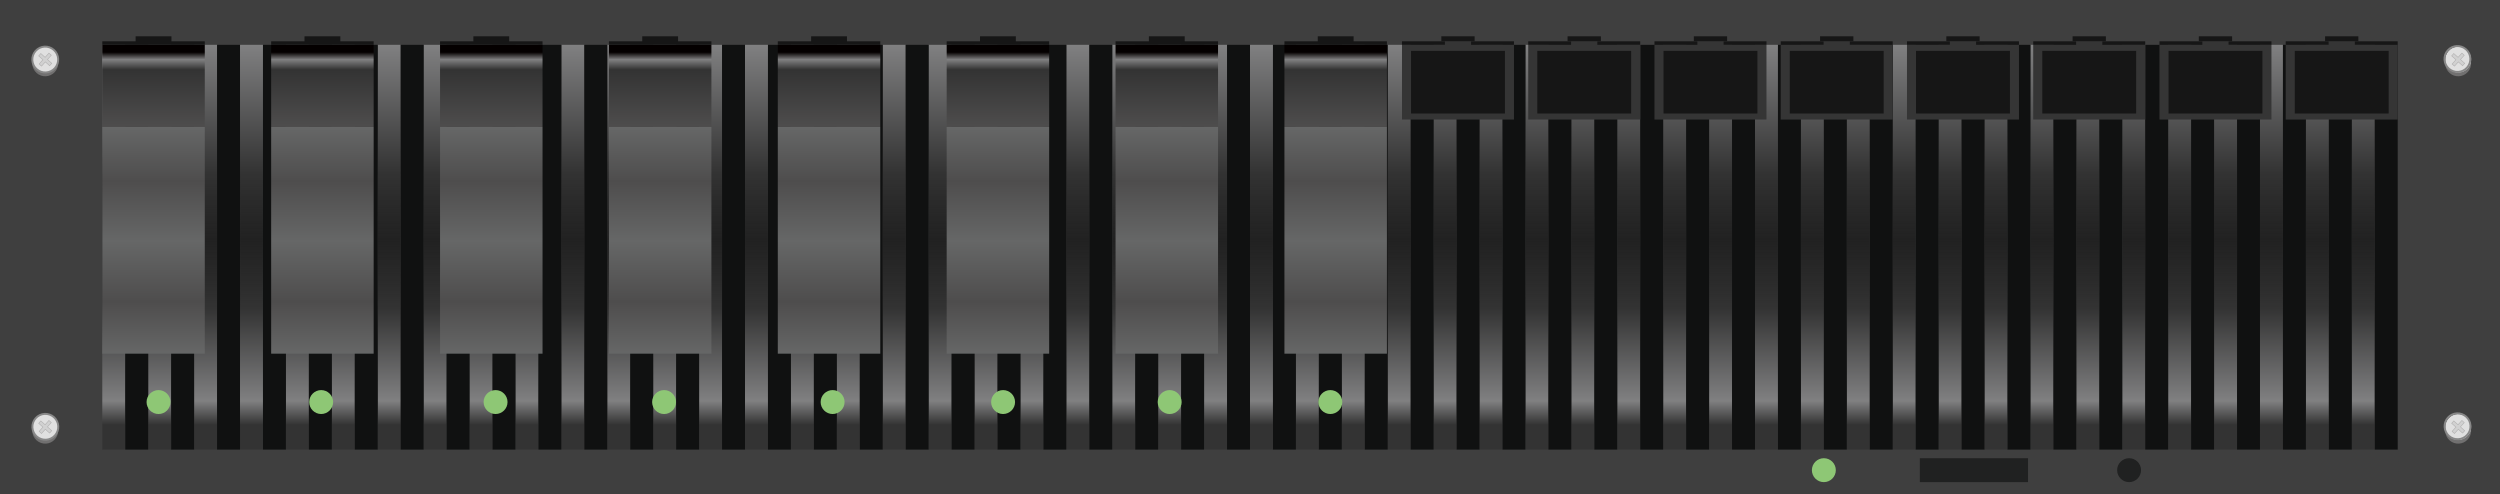 <?xml version="1.0" encoding="utf-8"?>
<!-- Generator: Adobe Illustrator 16.0.0, SVG Export Plug-In . SVG Version: 6.00 Build 0)  -->
<!DOCTYPE svg PUBLIC "-//W3C//DTD SVG 1.1//EN" "http://www.w3.org/Graphics/SVG/1.1/DTD/svg11.dtd">
<svg version="1.1" id="图层_1" xmlns="http://www.w3.org/2000/svg" xmlns:xlink="http://www.w3.org/1999/xlink" x="0px" y="0px"
	 width="1275.59px" height="252.28px" viewBox="0 0 1275.59 252.28" enable-background="new 0 0 1275.59 252.28"
	 xml:space="preserve">
<g>
	<g>
		<g>
			<polygon fill="#3F3F3F" points="-0.001,-0.001 -0.001,168.125 -0.001,252.281 1275.591,252.281 1275.591,168.125 
				1275.591,-0.001 			"/>
		</g>
		<g>
			<g>
				
					<linearGradient id="SVGID_1_" gradientUnits="userSpaceOnUse" x1="988.997" y1="-147.209" x2="988.997" y2="59.329" gradientTransform="matrix(1 0 0 -1 216.835 82.2)">
					<stop  offset="0.061" style="stop-color:#333333"/>
					<stop  offset="0.12" style="stop-color:#808081"/>
					<stop  offset="0.349" style="stop-color:#333333"/>
					<stop  offset="0.517" style="stop-color:#1A1A1A;stop-opacity:0.8"/>
					<stop  offset="0.683" style="stop-color:#333333"/>
					<stop  offset="1" style="stop-color:#808081"/>
				</linearGradient>
				<rect x="1199.976" y="22.871" fill="url(#SVGID_1_)" width="11.711" height="206.539"/>
				<rect x="1211.687" y="22.871" fill="#101111" width="11.712" height="206.539"/>
			</g>
			<g>
				
					<linearGradient id="SVGID_2_" gradientUnits="userSpaceOnUse" x1="965.574" y1="-147.209" x2="965.574" y2="59.329" gradientTransform="matrix(1 0 0 -1 216.835 82.2)">
					<stop  offset="0.061" style="stop-color:#333333"/>
					<stop  offset="0.12" style="stop-color:#808081"/>
					<stop  offset="0.349" style="stop-color:#333333"/>
					<stop  offset="0.517" style="stop-color:#1A1A1A;stop-opacity:0.8"/>
					<stop  offset="0.683" style="stop-color:#333333"/>
					<stop  offset="1" style="stop-color:#808081"/>
				</linearGradient>
				<rect x="1176.551" y="22.871" fill="url(#SVGID_2_)" width="11.714" height="206.539"/>
				<rect x="1188.265" y="22.871" fill="#101111" width="11.712" height="206.539"/>
			</g>
			<g>
				
					<linearGradient id="SVGID_3_" gradientUnits="userSpaceOnUse" x1="942.148" y1="-147.209" x2="942.148" y2="59.329" gradientTransform="matrix(1 0 0 -1 216.835 82.2)">
					<stop  offset="0.061" style="stop-color:#333333"/>
					<stop  offset="0.12" style="stop-color:#808081"/>
					<stop  offset="0.349" style="stop-color:#333333"/>
					<stop  offset="0.517" style="stop-color:#1A1A1A;stop-opacity:0.8"/>
					<stop  offset="0.683" style="stop-color:#333333"/>
					<stop  offset="1" style="stop-color:#808081"/>
				</linearGradient>
				<rect x="1153.126" y="22.871" fill="url(#SVGID_3_)" width="11.713" height="206.539"/>
				<rect x="1164.839" y="22.871" fill="#101111" width="11.712" height="206.539"/>
			</g>
			<g>
				
					<linearGradient id="SVGID_4_" gradientUnits="userSpaceOnUse" x1="918.725" y1="-147.209" x2="918.725" y2="59.329" gradientTransform="matrix(1 0 0 -1 216.835 82.2)">
					<stop  offset="0.061" style="stop-color:#333333"/>
					<stop  offset="0.12" style="stop-color:#808081"/>
					<stop  offset="0.349" style="stop-color:#333333"/>
					<stop  offset="0.517" style="stop-color:#1A1A1A;stop-opacity:0.8"/>
					<stop  offset="0.683" style="stop-color:#333333"/>
					<stop  offset="1" style="stop-color:#808081"/>
				</linearGradient>
				<rect x="1129.703" y="22.871" fill="url(#SVGID_4_)" width="11.712" height="206.539"/>
				<rect x="1141.414" y="22.871" fill="#101111" width="11.712" height="206.539"/>
			</g>
			<g>
				
					<linearGradient id="SVGID_5_" gradientUnits="userSpaceOnUse" x1="895.299" y1="-147.209" x2="895.299" y2="59.329" gradientTransform="matrix(1 0 0 -1 216.835 82.2)">
					<stop  offset="0.061" style="stop-color:#333333"/>
					<stop  offset="0.12" style="stop-color:#808081"/>
					<stop  offset="0.349" style="stop-color:#333333"/>
					<stop  offset="0.517" style="stop-color:#1A1A1A;stop-opacity:0.8"/>
					<stop  offset="0.683" style="stop-color:#333333"/>
					<stop  offset="1" style="stop-color:#808081"/>
				</linearGradient>
				<rect x="1106.277" y="22.871" fill="url(#SVGID_5_)" width="11.712" height="206.539"/>
				<rect x="1117.989" y="22.871" fill="#101111" width="11.714" height="206.539"/>
			</g>
			<g>
				
					<linearGradient id="SVGID_6_" gradientUnits="userSpaceOnUse" x1="871.875" y1="-147.209" x2="871.875" y2="59.329" gradientTransform="matrix(1 0 0 -1 216.835 82.2)">
					<stop  offset="0.061" style="stop-color:#333333"/>
					<stop  offset="0.12" style="stop-color:#808081"/>
					<stop  offset="0.349" style="stop-color:#333333"/>
					<stop  offset="0.517" style="stop-color:#1A1A1A;stop-opacity:0.8"/>
					<stop  offset="0.683" style="stop-color:#333333"/>
					<stop  offset="1" style="stop-color:#808081"/>
				</linearGradient>
				<rect x="1082.854" y="22.871" fill="url(#SVGID_6_)" width="11.712" height="206.539"/>
				<rect x="1094.565" y="22.871" fill="#101111" width="11.712" height="206.539"/>
			</g>
			<g>
				
					<linearGradient id="SVGID_7_" gradientUnits="userSpaceOnUse" x1="848.451" y1="-147.209" x2="848.451" y2="59.329" gradientTransform="matrix(1 0 0 -1 216.835 82.2)">
					<stop  offset="0.061" style="stop-color:#333333"/>
					<stop  offset="0.12" style="stop-color:#808081"/>
					<stop  offset="0.349" style="stop-color:#333333"/>
					<stop  offset="0.517" style="stop-color:#1A1A1A;stop-opacity:0.8"/>
					<stop  offset="0.683" style="stop-color:#333333"/>
					<stop  offset="1" style="stop-color:#808081"/>
				</linearGradient>
				<rect x="1059.43" y="22.871" fill="url(#SVGID_7_)" width="11.712" height="206.539"/>
				<rect x="1071.142" y="22.871" fill="#101111" width="11.713" height="206.539"/>
			</g>
			<g>
				
					<linearGradient id="SVGID_8_" gradientUnits="userSpaceOnUse" x1="825.028" y1="-147.209" x2="825.028" y2="59.329" gradientTransform="matrix(1 0 0 -1 216.835 82.2)">
					<stop  offset="0.061" style="stop-color:#333333"/>
					<stop  offset="0.12" style="stop-color:#808081"/>
					<stop  offset="0.349" style="stop-color:#333333"/>
					<stop  offset="0.517" style="stop-color:#1A1A1A;stop-opacity:0.8"/>
					<stop  offset="0.683" style="stop-color:#333333"/>
					<stop  offset="1" style="stop-color:#808081"/>
				</linearGradient>
				<rect x="1036.007" y="22.871" fill="url(#SVGID_8_)" width="11.711" height="206.539"/>
				<rect x="1047.718" y="22.871" fill="#101111" width="11.712" height="206.539"/>
			</g>
			<g>
				
					<linearGradient id="SVGID_9_" gradientUnits="userSpaceOnUse" x1="801.606" y1="-147.209" x2="801.606" y2="59.329" gradientTransform="matrix(1 0 0 -1 216.835 82.2)">
					<stop  offset="0.061" style="stop-color:#333333"/>
					<stop  offset="0.12" style="stop-color:#808081"/>
					<stop  offset="0.349" style="stop-color:#333333"/>
					<stop  offset="0.517" style="stop-color:#1A1A1A;stop-opacity:0.8"/>
					<stop  offset="0.683" style="stop-color:#333333"/>
					<stop  offset="1" style="stop-color:#808081"/>
				</linearGradient>
				<rect x="1012.583" y="22.871" fill="url(#SVGID_9_)" width="11.712" height="206.539"/>
				<rect x="1024.294" y="22.871" fill="#101111" width="11.713" height="206.539"/>
			</g>
			<g>
				
					<linearGradient id="SVGID_10_" gradientUnits="userSpaceOnUse" x1="778.18" y1="-147.209" x2="778.18" y2="59.329" gradientTransform="matrix(1 0 0 -1 216.835 82.2)">
					<stop  offset="0.061" style="stop-color:#333333"/>
					<stop  offset="0.12" style="stop-color:#808081"/>
					<stop  offset="0.349" style="stop-color:#333333"/>
					<stop  offset="0.517" style="stop-color:#1A1A1A;stop-opacity:0.8"/>
					<stop  offset="0.683" style="stop-color:#333333"/>
					<stop  offset="1" style="stop-color:#808081"/>
				</linearGradient>
				<rect x="989.157" y="22.871" fill="url(#SVGID_10_)" width="11.713" height="206.539"/>
				<rect x="1000.87" y="22.871" fill="#101111" width="11.713" height="206.539"/>
			</g>
			<g>
				
					<linearGradient id="SVGID_11_" gradientUnits="userSpaceOnUse" x1="754.756" y1="-147.209" x2="754.756" y2="59.329" gradientTransform="matrix(1 0 0 -1 216.835 82.2)">
					<stop  offset="0.061" style="stop-color:#333333"/>
					<stop  offset="0.12" style="stop-color:#808081"/>
					<stop  offset="0.349" style="stop-color:#333333"/>
					<stop  offset="0.517" style="stop-color:#1A1A1A;stop-opacity:0.8"/>
					<stop  offset="0.683" style="stop-color:#333333"/>
					<stop  offset="1" style="stop-color:#808081"/>
				</linearGradient>
				<rect x="965.733" y="22.871" fill="url(#SVGID_11_)" width="11.712" height="206.539"/>
				<rect x="977.445" y="22.871" fill="#101111" width="11.712" height="206.539"/>
			</g>
			<g>
				
					<linearGradient id="SVGID_12_" gradientUnits="userSpaceOnUse" x1="731.331" y1="-147.209" x2="731.331" y2="59.329" gradientTransform="matrix(1 0 0 -1 216.835 82.2)">
					<stop  offset="0.061" style="stop-color:#333333"/>
					<stop  offset="0.12" style="stop-color:#808081"/>
					<stop  offset="0.349" style="stop-color:#333333"/>
					<stop  offset="0.517" style="stop-color:#1A1A1A;stop-opacity:0.8"/>
					<stop  offset="0.683" style="stop-color:#333333"/>
					<stop  offset="1" style="stop-color:#808081"/>
				</linearGradient>
				<rect x="942.309" y="22.871" fill="url(#SVGID_12_)" width="11.713" height="206.539"/>
				<rect x="954.021" y="22.871" fill="#101111" width="11.713" height="206.539"/>
			</g>
			<g>
				
					<linearGradient id="SVGID_13_" gradientUnits="userSpaceOnUse" x1="707.906" y1="-147.209" x2="707.906" y2="59.329" gradientTransform="matrix(1 0 0 -1 216.835 82.2)">
					<stop  offset="0.061" style="stop-color:#333333"/>
					<stop  offset="0.12" style="stop-color:#808081"/>
					<stop  offset="0.349" style="stop-color:#333333"/>
					<stop  offset="0.517" style="stop-color:#1A1A1A;stop-opacity:0.8"/>
					<stop  offset="0.683" style="stop-color:#333333"/>
					<stop  offset="1" style="stop-color:#808081"/>
				</linearGradient>
				<rect x="918.884" y="22.871" fill="url(#SVGID_13_)" width="11.713" height="206.539"/>
				<rect x="930.597" y="22.871" fill="#101111" width="11.712" height="206.539"/>
			</g>
			<g>
				
					<linearGradient id="SVGID_14_" gradientUnits="userSpaceOnUse" x1="684.483" y1="-147.209" x2="684.483" y2="59.329" gradientTransform="matrix(1 0 0 -1 216.835 82.2)">
					<stop  offset="0.061" style="stop-color:#333333"/>
					<stop  offset="0.12" style="stop-color:#808081"/>
					<stop  offset="0.349" style="stop-color:#333333"/>
					<stop  offset="0.517" style="stop-color:#1A1A1A;stop-opacity:0.8"/>
					<stop  offset="0.683" style="stop-color:#333333"/>
					<stop  offset="1" style="stop-color:#808081"/>
				</linearGradient>
				<rect x="895.461" y="22.871" fill="url(#SVGID_14_)" width="11.713" height="206.539"/>
				<rect x="907.173" y="22.871" fill="#101111" width="11.711" height="206.539"/>
			</g>
			<g>
				
					<linearGradient id="SVGID_15_" gradientUnits="userSpaceOnUse" x1="661.059" y1="-147.209" x2="661.059" y2="59.329" gradientTransform="matrix(1 0 0 -1 216.835 82.2)">
					<stop  offset="0.061" style="stop-color:#333333"/>
					<stop  offset="0.12" style="stop-color:#808081"/>
					<stop  offset="0.349" style="stop-color:#333333"/>
					<stop  offset="0.517" style="stop-color:#1A1A1A;stop-opacity:0.8"/>
					<stop  offset="0.683" style="stop-color:#333333"/>
					<stop  offset="1" style="stop-color:#808081"/>
				</linearGradient>
				<rect x="872.037" y="22.871" fill="url(#SVGID_15_)" width="11.711" height="206.539"/>
				<rect x="883.748" y="22.871" fill="#101111" width="11.713" height="206.539"/>
			</g>
			<g>
				
					<linearGradient id="SVGID_16_" gradientUnits="userSpaceOnUse" x1="637.634" y1="-147.209" x2="637.634" y2="59.329" gradientTransform="matrix(1 0 0 -1 216.835 82.2)">
					<stop  offset="0.061" style="stop-color:#333333"/>
					<stop  offset="0.12" style="stop-color:#808081"/>
					<stop  offset="0.349" style="stop-color:#333333"/>
					<stop  offset="0.517" style="stop-color:#1A1A1A;stop-opacity:0.8"/>
					<stop  offset="0.683" style="stop-color:#333333"/>
					<stop  offset="1" style="stop-color:#808081"/>
				</linearGradient>
				<rect x="848.612" y="22.871" fill="url(#SVGID_16_)" width="11.713" height="206.539"/>
				<rect x="860.325" y="22.871" fill="#101111" width="11.712" height="206.539"/>
			</g>
			<g>
				
					<linearGradient id="SVGID_17_" gradientUnits="userSpaceOnUse" x1="614.21" y1="-147.209" x2="614.21" y2="59.329" gradientTransform="matrix(1 0 0 -1 216.835 82.2)">
					<stop  offset="0.061" style="stop-color:#333333"/>
					<stop  offset="0.12" style="stop-color:#808081"/>
					<stop  offset="0.349" style="stop-color:#333333"/>
					<stop  offset="0.517" style="stop-color:#1A1A1A;stop-opacity:0.8"/>
					<stop  offset="0.683" style="stop-color:#333333"/>
					<stop  offset="1" style="stop-color:#808081"/>
				</linearGradient>
				<rect x="825.188" y="22.871" fill="url(#SVGID_17_)" width="11.713" height="206.539"/>
				<rect x="836.901" y="22.871" fill="#101111" width="11.713" height="206.539"/>
			</g>
			<g>
				
					<linearGradient id="SVGID_18_" gradientUnits="userSpaceOnUse" x1="590.785" y1="-147.209" x2="590.785" y2="59.329" gradientTransform="matrix(1 0 0 -1 216.835 82.2)">
					<stop  offset="0.061" style="stop-color:#333333"/>
					<stop  offset="0.12" style="stop-color:#808081"/>
					<stop  offset="0.349" style="stop-color:#333333"/>
					<stop  offset="0.517" style="stop-color:#1A1A1A;stop-opacity:0.8"/>
					<stop  offset="0.683" style="stop-color:#333333"/>
					<stop  offset="1" style="stop-color:#808081"/>
				</linearGradient>
				<rect x="801.764" y="22.871" fill="url(#SVGID_18_)" width="11.713" height="206.539"/>
				<rect x="813.477" y="22.871" fill="#101111" width="11.712" height="206.539"/>
			</g>
			<g>
				
					<linearGradient id="SVGID_19_" gradientUnits="userSpaceOnUse" x1="567.362" y1="-147.209" x2="567.362" y2="59.329" gradientTransform="matrix(1 0 0 -1 216.835 82.2)">
					<stop  offset="0.061" style="stop-color:#333333"/>
					<stop  offset="0.12" style="stop-color:#808081"/>
					<stop  offset="0.349" style="stop-color:#333333"/>
					<stop  offset="0.517" style="stop-color:#1A1A1A;stop-opacity:0.8"/>
					<stop  offset="0.683" style="stop-color:#333333"/>
					<stop  offset="1" style="stop-color:#808081"/>
				</linearGradient>
				<rect x="778.341" y="22.871" fill="url(#SVGID_19_)" width="11.712" height="206.539"/>
				<rect x="790.052" y="22.871" fill="#101111" width="11.712" height="206.539"/>
			</g>
			<g>
				
					<linearGradient id="SVGID_20_" gradientUnits="userSpaceOnUse" x1="543.936" y1="-147.209" x2="543.936" y2="59.329" gradientTransform="matrix(1 0 0 -1 216.835 82.2)">
					<stop  offset="0.061" style="stop-color:#333333"/>
					<stop  offset="0.12" style="stop-color:#808081"/>
					<stop  offset="0.349" style="stop-color:#333333"/>
					<stop  offset="0.517" style="stop-color:#1A1A1A;stop-opacity:0.8"/>
					<stop  offset="0.683" style="stop-color:#333333"/>
					<stop  offset="1" style="stop-color:#808081"/>
				</linearGradient>
				<rect x="754.915" y="22.871" fill="url(#SVGID_20_)" width="11.712" height="206.539"/>
				<rect x="766.627" y="22.871" fill="#101111" width="11.713" height="206.539"/>
			</g>
			<g>
				
					<linearGradient id="SVGID_21_" gradientUnits="userSpaceOnUse" x1="520.513" y1="-147.209" x2="520.513" y2="59.329" gradientTransform="matrix(1 0 0 -1 216.835 82.2)">
					<stop  offset="0.061" style="stop-color:#333333"/>
					<stop  offset="0.12" style="stop-color:#808081"/>
					<stop  offset="0.349" style="stop-color:#333333"/>
					<stop  offset="0.517" style="stop-color:#1A1A1A;stop-opacity:0.8"/>
					<stop  offset="0.683" style="stop-color:#333333"/>
					<stop  offset="1" style="stop-color:#808081"/>
				</linearGradient>
				<rect x="731.491" y="22.871" fill="url(#SVGID_21_)" width="11.713" height="206.539"/>
				<rect x="743.204" y="22.871" fill="#101111" width="11.711" height="206.539"/>
			</g>
			<g>
				
					<linearGradient id="SVGID_22_" gradientUnits="userSpaceOnUse" x1="497.089" y1="-147.209" x2="497.089" y2="59.329" gradientTransform="matrix(1 0 0 -1 216.835 82.2)">
					<stop  offset="0.061" style="stop-color:#333333"/>
					<stop  offset="0.12" style="stop-color:#808081"/>
					<stop  offset="0.349" style="stop-color:#333333"/>
					<stop  offset="0.517" style="stop-color:#1A1A1A;stop-opacity:0.8"/>
					<stop  offset="0.683" style="stop-color:#333333"/>
					<stop  offset="1" style="stop-color:#808081"/>
				</linearGradient>
				<rect x="708.068" y="22.871" fill="url(#SVGID_22_)" width="11.711" height="206.539"/>
				<rect x="719.779" y="22.871" fill="#101111" width="11.714" height="206.539"/>
			</g>
			<g>
				
					<linearGradient id="SVGID_23_" gradientUnits="userSpaceOnUse" x1="473.665" y1="-147.209" x2="473.665" y2="59.329" gradientTransform="matrix(1 0 0 -1 216.835 82.2)">
					<stop  offset="0.061" style="stop-color:#333333"/>
					<stop  offset="0.12" style="stop-color:#808081"/>
					<stop  offset="0.349" style="stop-color:#333333"/>
					<stop  offset="0.517" style="stop-color:#1A1A1A;stop-opacity:0.8"/>
					<stop  offset="0.683" style="stop-color:#333333"/>
					<stop  offset="1" style="stop-color:#808081"/>
				</linearGradient>
				<rect x="684.644" y="22.871" fill="url(#SVGID_23_)" width="11.713" height="206.539"/>
				<rect x="696.356" y="22.871" fill="#101111" width="11.712" height="206.539"/>
			</g>
			<g>
				
					<linearGradient id="SVGID_24_" gradientUnits="userSpaceOnUse" x1="450.242" y1="-147.209" x2="450.242" y2="59.329" gradientTransform="matrix(1 0 0 -1 216.835 82.2)">
					<stop  offset="0.061" style="stop-color:#333333"/>
					<stop  offset="0.12" style="stop-color:#808081"/>
					<stop  offset="0.349" style="stop-color:#333333"/>
					<stop  offset="0.517" style="stop-color:#1A1A1A;stop-opacity:0.8"/>
					<stop  offset="0.683" style="stop-color:#333333"/>
					<stop  offset="1" style="stop-color:#808081"/>
				</linearGradient>
				<rect x="661.221" y="22.871" fill="url(#SVGID_24_)" width="11.712" height="206.539"/>
				<rect x="672.932" y="22.871" fill="#101111" width="11.712" height="206.539"/>
			</g>
			
				<linearGradient id="SVGID_25_" gradientUnits="userSpaceOnUse" x1="426.816" y1="-147.209" x2="426.816" y2="59.329" gradientTransform="matrix(1 0 0 -1 216.835 82.2)">
				<stop  offset="0.061" style="stop-color:#333333"/>
				<stop  offset="0.12" style="stop-color:#808081"/>
				<stop  offset="0.349" style="stop-color:#333333"/>
				<stop  offset="0.517" style="stop-color:#1A1A1A;stop-opacity:0.8"/>
				<stop  offset="0.683" style="stop-color:#333333"/>
				<stop  offset="1" style="stop-color:#808081"/>
			</linearGradient>
			<rect x="637.795" y="22.871" fill="url(#SVGID_25_)" width="11.712" height="206.539"/>
			<rect x="649.507" y="22.871" fill="#101111" width="11.714" height="206.539"/>
			<g>
				
					<linearGradient id="SVGID_26_" gradientUnits="userSpaceOnUse" x1="403.391" y1="-147.209" x2="403.391" y2="59.329" gradientTransform="matrix(1 0 0 -1 216.835 82.2)">
					<stop  offset="0.061" style="stop-color:#333333"/>
					<stop  offset="0.12" style="stop-color:#808081"/>
					<stop  offset="0.349" style="stop-color:#333333"/>
					<stop  offset="0.517" style="stop-color:#1A1A1A;stop-opacity:0.8"/>
					<stop  offset="0.683" style="stop-color:#333333"/>
					<stop  offset="1" style="stop-color:#808081"/>
				</linearGradient>
				<rect x="614.37" y="22.871" fill="url(#SVGID_26_)" width="11.712" height="206.539"/>
				<rect x="626.082" y="22.871" fill="#101111" width="11.713" height="206.539"/>
			</g>
			<g>
				
					<linearGradient id="SVGID_27_" gradientUnits="userSpaceOnUse" x1="379.967" y1="-147.209" x2="379.967" y2="59.329" gradientTransform="matrix(1 0 0 -1 216.835 82.2)">
					<stop  offset="0.061" style="stop-color:#333333"/>
					<stop  offset="0.12" style="stop-color:#808081"/>
					<stop  offset="0.349" style="stop-color:#333333"/>
					<stop  offset="0.517" style="stop-color:#1A1A1A;stop-opacity:0.8"/>
					<stop  offset="0.683" style="stop-color:#333333"/>
					<stop  offset="1" style="stop-color:#808081"/>
				</linearGradient>
				<rect x="590.946" y="22.871" fill="url(#SVGID_27_)" width="11.712" height="206.539"/>
				<rect x="602.659" y="22.871" fill="#101111" width="11.712" height="206.539"/>
			</g>
			
				<linearGradient id="SVGID_28_" gradientUnits="userSpaceOnUse" x1="356.543" y1="-147.209" x2="356.543" y2="59.329" gradientTransform="matrix(1 0 0 -1 216.835 82.2)">
				<stop  offset="0.061" style="stop-color:#333333"/>
				<stop  offset="0.12" style="stop-color:#808081"/>
				<stop  offset="0.349" style="stop-color:#333333"/>
				<stop  offset="0.517" style="stop-color:#1A1A1A;stop-opacity:0.8"/>
				<stop  offset="0.683" style="stop-color:#333333"/>
				<stop  offset="1" style="stop-color:#808081"/>
			</linearGradient>
			<rect x="567.522" y="22.871" fill="url(#SVGID_28_)" width="11.712" height="206.539"/>
			<rect x="579.234" y="22.871" fill="#101111" width="11.712" height="206.539"/>
			<g>
				
					<linearGradient id="SVGID_29_" gradientUnits="userSpaceOnUse" x1="333.119" y1="-147.209" x2="333.119" y2="59.329" gradientTransform="matrix(1 0 0 -1 216.835 82.2)">
					<stop  offset="0.061" style="stop-color:#333333"/>
					<stop  offset="0.12" style="stop-color:#808081"/>
					<stop  offset="0.349" style="stop-color:#333333"/>
					<stop  offset="0.517" style="stop-color:#1A1A1A;stop-opacity:0.8"/>
					<stop  offset="0.683" style="stop-color:#333333"/>
					<stop  offset="1" style="stop-color:#808081"/>
				</linearGradient>
				<rect x="544.098" y="22.871" fill="url(#SVGID_29_)" width="11.714" height="206.539"/>
				<rect x="555.811" y="22.871" fill="#101111" width="11.712" height="206.539"/>
			</g>
			<g>
				
					<linearGradient id="SVGID_30_" gradientUnits="userSpaceOnUse" x1="309.695" y1="-147.209" x2="309.695" y2="59.329" gradientTransform="matrix(1 0 0 -1 216.835 82.2)">
					<stop  offset="0.061" style="stop-color:#333333"/>
					<stop  offset="0.12" style="stop-color:#808081"/>
					<stop  offset="0.349" style="stop-color:#333333"/>
					<stop  offset="0.517" style="stop-color:#1A1A1A;stop-opacity:0.8"/>
					<stop  offset="0.683" style="stop-color:#333333"/>
					<stop  offset="1" style="stop-color:#808081"/>
				</linearGradient>
				<rect x="520.675" y="22.871" fill="url(#SVGID_30_)" width="11.712" height="206.539"/>
				<rect x="532.387" y="22.871" fill="#101111" width="11.711" height="206.539"/>
			</g>
			<g>
				
					<linearGradient id="SVGID_31_" gradientUnits="userSpaceOnUse" x1="286.271" y1="-147.209" x2="286.271" y2="59.329" gradientTransform="matrix(1 0 0 -1 216.835 82.2)">
					<stop  offset="0.061" style="stop-color:#333333"/>
					<stop  offset="0.12" style="stop-color:#808081"/>
					<stop  offset="0.349" style="stop-color:#333333"/>
					<stop  offset="0.517" style="stop-color:#1A1A1A;stop-opacity:0.8"/>
					<stop  offset="0.683" style="stop-color:#333333"/>
					<stop  offset="1" style="stop-color:#808081"/>
				</linearGradient>
				<rect x="497.25" y="22.871" fill="url(#SVGID_31_)" width="11.712" height="206.539"/>
				<rect x="508.962" y="22.871" fill="#101111" width="11.713" height="206.539"/>
			</g>
			<g>
				
					<linearGradient id="SVGID_32_" gradientUnits="userSpaceOnUse" x1="262.847" y1="-147.209" x2="262.847" y2="59.329" gradientTransform="matrix(1 0 0 -1 216.835 82.2)">
					<stop  offset="0.061" style="stop-color:#333333"/>
					<stop  offset="0.12" style="stop-color:#808081"/>
					<stop  offset="0.349" style="stop-color:#333333"/>
					<stop  offset="0.517" style="stop-color:#1A1A1A;stop-opacity:0.8"/>
					<stop  offset="0.683" style="stop-color:#333333"/>
					<stop  offset="1" style="stop-color:#808081"/>
				</linearGradient>
				<rect x="473.826" y="22.871" fill="url(#SVGID_32_)" width="11.713" height="206.539"/>
				<rect x="485.539" y="22.871" fill="#101111" width="11.712" height="206.539"/>
			</g>
			<g>
				
					<linearGradient id="SVGID_33_" gradientUnits="userSpaceOnUse" x1="239.422" y1="-147.209" x2="239.422" y2="59.329" gradientTransform="matrix(1 0 0 -1 216.835 82.2)">
					<stop  offset="0.061" style="stop-color:#333333"/>
					<stop  offset="0.12" style="stop-color:#808081"/>
					<stop  offset="0.349" style="stop-color:#333333"/>
					<stop  offset="0.517" style="stop-color:#1A1A1A;stop-opacity:0.8"/>
					<stop  offset="0.683" style="stop-color:#333333"/>
					<stop  offset="1" style="stop-color:#808081"/>
				</linearGradient>
				<rect x="450.401" y="22.871" fill="url(#SVGID_33_)" width="11.712" height="206.539"/>
				<rect x="462.113" y="22.871" fill="#101111" width="11.713" height="206.539"/>
			</g>
			<g>
				
					<linearGradient id="SVGID_34_" gradientUnits="userSpaceOnUse" x1="215.999" y1="-147.209" x2="215.999" y2="59.329" gradientTransform="matrix(1 0 0 -1 216.835 82.2)">
					<stop  offset="0.061" style="stop-color:#333333"/>
					<stop  offset="0.12" style="stop-color:#808081"/>
					<stop  offset="0.349" style="stop-color:#333333"/>
					<stop  offset="0.517" style="stop-color:#1A1A1A;stop-opacity:0.8"/>
					<stop  offset="0.683" style="stop-color:#333333"/>
					<stop  offset="1" style="stop-color:#808081"/>
				</linearGradient>
				<rect x="426.978" y="22.871" fill="url(#SVGID_34_)" width="11.713" height="206.539"/>
				<rect x="438.689" y="22.871" fill="#101111" width="11.712" height="206.539"/>
			</g>
			<g>
				
					<linearGradient id="SVGID_35_" gradientUnits="userSpaceOnUse" x1="192.574" y1="-147.209" x2="192.574" y2="59.329" gradientTransform="matrix(1 0 0 -1 216.835 82.2)">
					<stop  offset="0.061" style="stop-color:#333333"/>
					<stop  offset="0.12" style="stop-color:#808081"/>
					<stop  offset="0.349" style="stop-color:#333333"/>
					<stop  offset="0.517" style="stop-color:#1A1A1A;stop-opacity:0.8"/>
					<stop  offset="0.683" style="stop-color:#333333"/>
					<stop  offset="1" style="stop-color:#808081"/>
				</linearGradient>
				<rect x="403.554" y="22.871" fill="url(#SVGID_35_)" width="11.712" height="206.539"/>
				<rect x="415.266" y="22.871" fill="#101111" width="11.712" height="206.539"/>
			</g>
			<g>
				
					<linearGradient id="SVGID_36_" gradientUnits="userSpaceOnUse" x1="169.149" y1="-147.209" x2="169.149" y2="59.329" gradientTransform="matrix(1 0 0 -1 216.835 82.2)">
					<stop  offset="0.061" style="stop-color:#333333"/>
					<stop  offset="0.12" style="stop-color:#808081"/>
					<stop  offset="0.349" style="stop-color:#333333"/>
					<stop  offset="0.517" style="stop-color:#1A1A1A;stop-opacity:0.8"/>
					<stop  offset="0.683" style="stop-color:#333333"/>
					<stop  offset="1" style="stop-color:#808081"/>
				</linearGradient>
				<rect x="380.129" y="22.871" fill="url(#SVGID_36_)" width="11.712" height="206.539"/>
				<rect x="391.841" y="22.871" fill="#101111" width="11.713" height="206.539"/>
			</g>
			<g>
				
					<linearGradient id="SVGID_37_" gradientUnits="userSpaceOnUse" x1="145.725" y1="-147.209" x2="145.725" y2="59.329" gradientTransform="matrix(1 0 0 -1 216.835 82.2)">
					<stop  offset="0.061" style="stop-color:#333333"/>
					<stop  offset="0.12" style="stop-color:#808081"/>
					<stop  offset="0.349" style="stop-color:#333333"/>
					<stop  offset="0.517" style="stop-color:#1A1A1A;stop-opacity:0.8"/>
					<stop  offset="0.683" style="stop-color:#333333"/>
					<stop  offset="1" style="stop-color:#808081"/>
				</linearGradient>
				<rect x="356.704" y="22.871" fill="url(#SVGID_37_)" width="11.713" height="206.539"/>
				<rect x="368.417" y="22.871" fill="#101111" width="11.712" height="206.539"/>
			</g>
			<g>
				
					<linearGradient id="SVGID_38_" gradientUnits="userSpaceOnUse" x1="122.301" y1="-147.209" x2="122.301" y2="59.329" gradientTransform="matrix(1 0 0 -1 216.835 82.2)">
					<stop  offset="0.061" style="stop-color:#333333"/>
					<stop  offset="0.12" style="stop-color:#808081"/>
					<stop  offset="0.349" style="stop-color:#333333"/>
					<stop  offset="0.517" style="stop-color:#1A1A1A;stop-opacity:0.8"/>
					<stop  offset="0.683" style="stop-color:#333333"/>
					<stop  offset="1" style="stop-color:#808081"/>
				</linearGradient>
				<rect x="333.281" y="22.871" fill="url(#SVGID_38_)" width="11.711" height="206.539"/>
				<rect x="344.992" y="22.871" fill="#101111" width="11.712" height="206.539"/>
			</g>
			<g>
				
					<linearGradient id="SVGID_39_" gradientUnits="userSpaceOnUse" x1="98.878" y1="-147.209" x2="98.878" y2="59.329" gradientTransform="matrix(1 0 0 -1 216.835 82.2)">
					<stop  offset="0.061" style="stop-color:#333333"/>
					<stop  offset="0.12" style="stop-color:#808081"/>
					<stop  offset="0.349" style="stop-color:#333333"/>
					<stop  offset="0.517" style="stop-color:#1A1A1A;stop-opacity:0.8"/>
					<stop  offset="0.683" style="stop-color:#333333"/>
					<stop  offset="1" style="stop-color:#808081"/>
				</linearGradient>
				<rect x="309.857" y="22.871" fill="url(#SVGID_39_)" width="11.713" height="206.539"/>
				<rect x="321.568" y="22.871" fill="#101111" width="11.713" height="206.539"/>
			</g>
			<g>
				
					<linearGradient id="SVGID_40_" gradientUnits="userSpaceOnUse" x1="75.453" y1="-147.209" x2="75.453" y2="59.329" gradientTransform="matrix(1 0 0 -1 216.835 82.2)">
					<stop  offset="0.061" style="stop-color:#333333"/>
					<stop  offset="0.12" style="stop-color:#808081"/>
					<stop  offset="0.349" style="stop-color:#333333"/>
					<stop  offset="0.517" style="stop-color:#1A1A1A;stop-opacity:0.8"/>
					<stop  offset="0.683" style="stop-color:#333333"/>
					<stop  offset="1" style="stop-color:#808081"/>
				</linearGradient>
				<rect x="286.433" y="22.871" fill="url(#SVGID_40_)" width="11.711" height="206.539"/>
				<rect x="298.145" y="22.871" fill="#101111" width="11.713" height="206.539"/>
			</g>
			<g>
				
					<linearGradient id="SVGID_41_" gradientUnits="userSpaceOnUse" x1="52.029" y1="-147.209" x2="52.029" y2="59.329" gradientTransform="matrix(1 0 0 -1 216.835 82.2)">
					<stop  offset="0.061" style="stop-color:#333333"/>
					<stop  offset="0.12" style="stop-color:#808081"/>
					<stop  offset="0.349" style="stop-color:#333333"/>
					<stop  offset="0.517" style="stop-color:#1A1A1A;stop-opacity:0.8"/>
					<stop  offset="0.683" style="stop-color:#333333"/>
					<stop  offset="1" style="stop-color:#808081"/>
				</linearGradient>
				<rect x="263.009" y="22.871" fill="url(#SVGID_41_)" width="11.712" height="206.539"/>
				<rect x="274.721" y="22.871" fill="#101111" width="11.713" height="206.539"/>
			</g>
			<g>
				
					<linearGradient id="SVGID_42_" gradientUnits="userSpaceOnUse" x1="28.605" y1="-147.209" x2="28.605" y2="59.329" gradientTransform="matrix(1 0 0 -1 216.835 82.2)">
					<stop  offset="0.061" style="stop-color:#333333"/>
					<stop  offset="0.12" style="stop-color:#808081"/>
					<stop  offset="0.349" style="stop-color:#333333"/>
					<stop  offset="0.517" style="stop-color:#1A1A1A;stop-opacity:0.8"/>
					<stop  offset="0.683" style="stop-color:#333333"/>
					<stop  offset="1" style="stop-color:#808081"/>
				</linearGradient>
				<rect x="239.585" y="22.871" fill="url(#SVGID_42_)" width="11.712" height="206.539"/>
				<rect x="251.297" y="22.871" fill="#101111" width="11.712" height="206.539"/>
			</g>
			<g>
				
					<linearGradient id="SVGID_43_" gradientUnits="userSpaceOnUse" x1="5.181" y1="-147.209" x2="5.181" y2="59.329" gradientTransform="matrix(1 0 0 -1 216.835 82.2)">
					<stop  offset="0.061" style="stop-color:#333333"/>
					<stop  offset="0.12" style="stop-color:#808081"/>
					<stop  offset="0.349" style="stop-color:#333333"/>
					<stop  offset="0.517" style="stop-color:#1A1A1A;stop-opacity:0.8"/>
					<stop  offset="0.683" style="stop-color:#333333"/>
					<stop  offset="1" style="stop-color:#808081"/>
				</linearGradient>
				<rect x="216.16" y="22.871" fill="url(#SVGID_43_)" width="11.712" height="206.539"/>
				<rect x="227.872" y="22.871" fill="#101111" width="11.713" height="206.539"/>
			</g>
			<g>
				
					<linearGradient id="SVGID_44_" gradientUnits="userSpaceOnUse" x1="-18.243" y1="-147.209" x2="-18.243" y2="59.329" gradientTransform="matrix(1 0 0 -1 216.835 82.2)">
					<stop  offset="0.061" style="stop-color:#333333"/>
					<stop  offset="0.12" style="stop-color:#808081"/>
					<stop  offset="0.349" style="stop-color:#333333"/>
					<stop  offset="0.517" style="stop-color:#1A1A1A;stop-opacity:0.8"/>
					<stop  offset="0.683" style="stop-color:#333333"/>
					<stop  offset="1" style="stop-color:#808081"/>
				</linearGradient>
				<rect x="192.736" y="22.871" fill="url(#SVGID_44_)" width="11.712" height="206.539"/>
				<rect x="204.448" y="22.871" fill="#101111" width="11.712" height="206.539"/>
			</g>
			<g>
				
					<linearGradient id="SVGID_45_" gradientUnits="userSpaceOnUse" x1="-41.667" y1="-147.209" x2="-41.667" y2="59.329" gradientTransform="matrix(1 0 0 -1 216.835 82.2)">
					<stop  offset="0.061" style="stop-color:#333333"/>
					<stop  offset="0.12" style="stop-color:#808081"/>
					<stop  offset="0.349" style="stop-color:#333333"/>
					<stop  offset="0.517" style="stop-color:#1A1A1A;stop-opacity:0.8"/>
					<stop  offset="0.683" style="stop-color:#333333"/>
					<stop  offset="1" style="stop-color:#808081"/>
				</linearGradient>
				<rect x="169.313" y="22.871" fill="url(#SVGID_45_)" width="11.711" height="206.539"/>
				<rect x="181.023" y="22.871" fill="#101111" width="11.713" height="206.539"/>
			</g>
			<g>
				
					<linearGradient id="SVGID_46_" gradientUnits="userSpaceOnUse" x1="-65.092" y1="-147.209" x2="-65.092" y2="59.329" gradientTransform="matrix(1 0 0 -1 216.835 82.2)">
					<stop  offset="0.061" style="stop-color:#333333"/>
					<stop  offset="0.12" style="stop-color:#808081"/>
					<stop  offset="0.349" style="stop-color:#333333"/>
					<stop  offset="0.517" style="stop-color:#1A1A1A;stop-opacity:0.8"/>
					<stop  offset="0.683" style="stop-color:#333333"/>
					<stop  offset="1" style="stop-color:#808081"/>
				</linearGradient>
				<rect x="145.887" y="22.871" fill="url(#SVGID_46_)" width="11.713" height="206.539"/>
				<rect x="157.6" y="22.871" fill="#101111" width="11.713" height="206.539"/>
			</g>
			<g>
				
					<linearGradient id="SVGID_47_" gradientUnits="userSpaceOnUse" x1="-88.516" y1="-147.209" x2="-88.516" y2="59.329" gradientTransform="matrix(1 0 0 -1 216.835 82.2)">
					<stop  offset="0.061" style="stop-color:#333333"/>
					<stop  offset="0.12" style="stop-color:#808081"/>
					<stop  offset="0.349" style="stop-color:#333333"/>
					<stop  offset="0.517" style="stop-color:#1A1A1A;stop-opacity:0.8"/>
					<stop  offset="0.683" style="stop-color:#333333"/>
					<stop  offset="1" style="stop-color:#808081"/>
				</linearGradient>
				<rect x="122.464" y="22.871" fill="url(#SVGID_47_)" width="11.712" height="206.539"/>
				<rect x="134.176" y="22.871" fill="#101111" width="11.712" height="206.539"/>
			</g>
			<g>
				
					<linearGradient id="SVGID_48_" gradientUnits="userSpaceOnUse" x1="-111.94" y1="-147.209" x2="-111.94" y2="59.329" gradientTransform="matrix(1 0 0 -1 216.835 82.2)">
					<stop  offset="0.061" style="stop-color:#333333"/>
					<stop  offset="0.12" style="stop-color:#808081"/>
					<stop  offset="0.349" style="stop-color:#333333"/>
					<stop  offset="0.517" style="stop-color:#1A1A1A;stop-opacity:0.8"/>
					<stop  offset="0.683" style="stop-color:#333333"/>
					<stop  offset="1" style="stop-color:#808081"/>
				</linearGradient>
				<rect x="99.04" y="22.871" fill="url(#SVGID_48_)" width="11.711" height="206.539"/>
				<rect x="110.751" y="22.871" fill="#101111" width="11.711" height="206.539"/>
			</g>
			<g>
				
					<linearGradient id="SVGID_49_" gradientUnits="userSpaceOnUse" x1="-135.363" y1="-147.209" x2="-135.363" y2="59.329" gradientTransform="matrix(1 0 0 -1 216.835 82.2)">
					<stop  offset="0.061" style="stop-color:#333333"/>
					<stop  offset="0.12" style="stop-color:#808081"/>
					<stop  offset="0.349" style="stop-color:#333333"/>
					<stop  offset="0.517" style="stop-color:#1A1A1A;stop-opacity:0.8"/>
					<stop  offset="0.683" style="stop-color:#333333"/>
					<stop  offset="1" style="stop-color:#808081"/>
				</linearGradient>
				<rect x="75.616" y="22.871" fill="url(#SVGID_49_)" width="11.712" height="206.539"/>
				<rect x="87.327" y="22.871" fill="#101111" width="11.713" height="206.539"/>
			</g>
			<g>
				
					<linearGradient id="SVGID_50_" gradientUnits="userSpaceOnUse" x1="-158.789" y1="-147.209" x2="-158.789" y2="59.329" gradientTransform="matrix(1 0 0 -1 216.835 82.2)">
					<stop  offset="0.061" style="stop-color:#333333"/>
					<stop  offset="0.12" style="stop-color:#808081"/>
					<stop  offset="0.349" style="stop-color:#333333"/>
					<stop  offset="0.517" style="stop-color:#1A1A1A;stop-opacity:0.8"/>
					<stop  offset="0.683" style="stop-color:#333333"/>
					<stop  offset="1" style="stop-color:#808081"/>
				</linearGradient>
				<rect x="52.19" y="22.871" fill="url(#SVGID_50_)" width="11.713" height="206.539"/>
				<rect x="63.903" y="22.871" fill="#101111" width="11.713" height="206.539"/>
			</g>
		</g>
		<g>
			<g>
				<g>
					<rect x="1166.257" y="22.871" fill="#353535" width="57.142" height="38.123"/>
					<rect x="1170.875" y="25.952" fill="#161616" width="47.905" height="31.962"/>
				</g>
				<g>
					<rect x="1166.257" y="21.075" fill="#161616" width="57.142" height="1.796"/>
					<rect x="1186.331" y="18.518" fill="#161616" width="16.993" height="2.558"/>
				</g>
			</g>
			<rect x="1188.144" y="21.075" fill="#353535" width="13.369" height="2.724"/>
		</g>
		<g>
			<g>
				<g>
					<rect x="1101.841" y="22.871" fill="#353535" width="57.14" height="38.123"/>
					<rect x="1106.459" y="25.952" fill="#161616" width="47.906" height="31.962"/>
				</g>
				<g>
					<rect x="1101.841" y="21.075" fill="#161616" width="57.14" height="1.796"/>
					<rect x="1121.915" y="18.518" fill="#161616" width="16.993" height="2.558"/>
				</g>
			</g>
			<rect x="1123.727" y="21.075" fill="#353535" width="13.37" height="2.724"/>
		</g>
		<g>
			<g>
				<g>
					<rect x="1037.424" y="22.871" fill="#353535" width="57.142" height="38.123"/>
					<rect x="1042.043" y="25.952" fill="#161616" width="47.905" height="31.962"/>
				</g>
				<g>
					<rect x="1037.424" y="21.075" fill="#161616" width="57.142" height="1.796"/>
					<rect x="1057.498" y="18.518" fill="#161616" width="16.993" height="2.558"/>
				</g>
			</g>
			<rect x="1059.31" y="21.075" fill="#353535" width="13.37" height="2.724"/>
		</g>
		<g>
			<g>
				<g>
					<rect x="973.008" y="22.871" fill="#353535" width="57.142" height="38.123"/>
					<rect x="977.626" y="25.952" fill="#161616" width="47.906" height="31.962"/>
				</g>
				<g>
					<rect x="973.008" y="21.075" fill="#161616" width="57.142" height="1.796"/>
					<rect x="993.082" y="18.518" fill="#161616" width="16.993" height="2.558"/>
				</g>
			</g>
			<rect x="994.894" y="21.075" fill="#353535" width="13.37" height="2.724"/>
		</g>
		<g>
			<g>
				<g>
					<rect x="908.591" y="22.871" fill="#353535" width="57.143" height="38.123"/>
					<rect x="913.208" y="25.952" fill="#161616" width="47.907" height="31.962"/>
				</g>
				<g>
					<rect x="908.591" y="21.075" fill="#161616" width="57.143" height="1.796"/>
					<rect x="928.665" y="18.518" fill="#161616" width="16.994" height="2.558"/>
				</g>
			</g>
			<rect x="930.478" y="21.075" fill="#353535" width="13.369" height="2.724"/>
		</g>
		<g>
			<g>
				<g>
					<rect x="844.175" y="22.871" fill="#353535" width="57.142" height="38.123"/>
					<rect x="848.792" y="25.952" fill="#161616" width="47.907" height="31.962"/>
				</g>
				<g>
					<rect x="844.175" y="21.075" fill="#161616" width="57.142" height="1.796"/>
					<rect x="864.249" y="18.518" fill="#161616" width="16.993" height="2.558"/>
				</g>
			</g>
			<rect x="866.062" y="21.075" fill="#353535" width="13.369" height="2.724"/>
		</g>
		<g>
			<g>
				<g>
					<rect x="779.759" y="22.871" fill="#353535" width="57.141" height="38.123"/>
					<rect x="784.376" y="25.952" fill="#161616" width="47.907" height="31.962"/>
				</g>
				<g>
					<rect x="779.759" y="21.075" fill="#161616" width="57.141" height="1.796"/>
					<rect x="799.832" y="18.518" fill="#161616" width="16.993" height="2.558"/>
				</g>
			</g>
			<rect x="801.645" y="21.075" fill="#353535" width="13.37" height="2.724"/>
		</g>
		<g>
			<g>
				<g>
					<rect x="715.343" y="22.871" fill="#353535" width="57.142" height="38.123"/>
					<rect x="719.96" y="25.952" fill="#161616" width="47.906" height="31.962"/>
				</g>
				<g>
					<rect x="715.343" y="21.075" fill="#161616" width="57.142" height="1.796"/>
					<rect x="735.417" y="18.518" fill="#161616" width="16.993" height="2.558"/>
				</g>
			</g>
			<rect x="737.229" y="21.075" fill="#353535" width="13.37" height="2.724"/>
		</g>
		<g>
			<g>
				<g>
					<g>
						
							<linearGradient id="SVGID_51_" gradientUnits="userSpaceOnUse" x1="464.675" y1="-98.255" x2="464.675" y2="17.413" gradientTransform="matrix(1 0 0 -1 216.835 82.2)">
							<stop  offset="0" style="stop-color:#666767"/>
							<stop  offset="0.23" style="stop-color:#4E4D4D"/>
							<stop  offset="0.497" style="stop-color:#666767"/>
							<stop  offset="0.761" style="stop-color:#4E4D4D"/>
							<stop  offset="1" style="stop-color:#666767"/>
						</linearGradient>
						<rect x="655.363" y="64.787" fill="url(#SVGID_51_)" width="52.294" height="115.669"/>
						
							<linearGradient id="SVGID_52_" gradientUnits="userSpaceOnUse" x1="464.675" y1="17.413" x2="464.675" y2="59.329" gradientTransform="matrix(1 0 0 -1 216.835 82.2)">
							<stop  offset="0" style="stop-color:#4E4D4D"/>
							<stop  offset="0.697" style="stop-color:#333333"/>
							<stop  offset="0.82" style="stop-color:#808081"/>
							<stop  offset="0.91" style="stop-color:#040000"/>
						</linearGradient>
						<rect x="655.363" y="22.871" fill="url(#SVGID_52_)" width="52.294" height="41.916"/>
					</g>
					<rect x="655.363" y="21.075" fill="#161616" width="52.294" height="1.796"/>
				</g>
				<rect x="672.367" y="18.518" fill="#161616" width="18.286" height="2.947"/>
			</g>
			<g>
				<g>
					<g>
						
							<linearGradient id="SVGID_53_" gradientUnits="userSpaceOnUse" x1="378.507" y1="-98.255" x2="378.507" y2="17.413" gradientTransform="matrix(1 0 0 -1 216.835 82.2)">
							<stop  offset="0" style="stop-color:#666767"/>
							<stop  offset="0.23" style="stop-color:#4E4D4D"/>
							<stop  offset="0.497" style="stop-color:#666767"/>
							<stop  offset="0.761" style="stop-color:#4E4D4D"/>
							<stop  offset="1" style="stop-color:#666767"/>
						</linearGradient>
						<rect x="569.195" y="64.787" fill="url(#SVGID_53_)" width="52.295" height="115.669"/>
						
							<linearGradient id="SVGID_54_" gradientUnits="userSpaceOnUse" x1="378.507" y1="17.413" x2="378.507" y2="59.329" gradientTransform="matrix(1 0 0 -1 216.835 82.2)">
							<stop  offset="0" style="stop-color:#4E4D4D"/>
							<stop  offset="0.697" style="stop-color:#333333"/>
							<stop  offset="0.82" style="stop-color:#808081"/>
							<stop  offset="0.91" style="stop-color:#040000"/>
						</linearGradient>
						<rect x="569.195" y="22.871" fill="url(#SVGID_54_)" width="52.295" height="41.916"/>
					</g>
					<rect x="569.195" y="21.075" fill="#161616" width="52.295" height="1.796"/>
				</g>
				<rect x="586.199" y="18.518" fill="#161616" width="18.286" height="2.947"/>
			</g>
			<g>
				<g>
					<g>
						
							<linearGradient id="SVGID_55_" gradientUnits="userSpaceOnUse" x1="292.34" y1="-98.255" x2="292.34" y2="17.413" gradientTransform="matrix(1 0 0 -1 216.835 82.2)">
							<stop  offset="0" style="stop-color:#666767"/>
							<stop  offset="0.23" style="stop-color:#4E4D4D"/>
							<stop  offset="0.497" style="stop-color:#666767"/>
							<stop  offset="0.761" style="stop-color:#4E4D4D"/>
							<stop  offset="1" style="stop-color:#666767"/>
						</linearGradient>
						<rect x="483.028" y="64.787" fill="url(#SVGID_55_)" width="52.295" height="115.669"/>
						
							<linearGradient id="SVGID_56_" gradientUnits="userSpaceOnUse" x1="292.34" y1="17.413" x2="292.34" y2="59.329" gradientTransform="matrix(1 0 0 -1 216.835 82.2)">
							<stop  offset="0" style="stop-color:#4E4D4D"/>
							<stop  offset="0.697" style="stop-color:#333333"/>
							<stop  offset="0.82" style="stop-color:#808081"/>
							<stop  offset="0.91" style="stop-color:#040000"/>
						</linearGradient>
						<rect x="483.028" y="22.871" fill="url(#SVGID_56_)" width="52.295" height="41.916"/>
					</g>
					<rect x="483.028" y="21.075" fill="#161616" width="52.295" height="1.796"/>
				</g>
				<rect x="500.033" y="18.518" fill="#161616" width="18.286" height="2.947"/>
			</g>
			<g>
				<g>
					<g>
						
							<linearGradient id="SVGID_57_" gradientUnits="userSpaceOnUse" x1="206.173" y1="-98.255" x2="206.173" y2="17.413" gradientTransform="matrix(1 0 0 -1 216.835 82.2)">
							<stop  offset="0" style="stop-color:#666767"/>
							<stop  offset="0.23" style="stop-color:#4E4D4D"/>
							<stop  offset="0.497" style="stop-color:#666767"/>
							<stop  offset="0.761" style="stop-color:#4E4D4D"/>
							<stop  offset="1" style="stop-color:#666767"/>
						</linearGradient>
						<rect x="396.861" y="64.787" fill="url(#SVGID_57_)" width="52.294" height="115.669"/>
						
							<linearGradient id="SVGID_58_" gradientUnits="userSpaceOnUse" x1="206.173" y1="17.413" x2="206.173" y2="59.329" gradientTransform="matrix(1 0 0 -1 216.835 82.2)">
							<stop  offset="0" style="stop-color:#4E4D4D"/>
							<stop  offset="0.697" style="stop-color:#333333"/>
							<stop  offset="0.82" style="stop-color:#808081"/>
							<stop  offset="0.91" style="stop-color:#040000"/>
						</linearGradient>
						<rect x="396.861" y="22.871" fill="url(#SVGID_58_)" width="52.294" height="41.916"/>
					</g>
					<rect x="396.861" y="21.075" fill="#161616" width="52.294" height="1.796"/>
				</g>
				<rect x="413.865" y="18.518" fill="#161616" width="18.285" height="2.947"/>
			</g>
			<g>
				<g>
					<g>
						
							<linearGradient id="SVGID_59_" gradientUnits="userSpaceOnUse" x1="120.004" y1="-98.255" x2="120.004" y2="17.413" gradientTransform="matrix(1 0 0 -1 216.835 82.2)">
							<stop  offset="0" style="stop-color:#666767"/>
							<stop  offset="0.23" style="stop-color:#4E4D4D"/>
							<stop  offset="0.497" style="stop-color:#666767"/>
							<stop  offset="0.761" style="stop-color:#4E4D4D"/>
							<stop  offset="1" style="stop-color:#666767"/>
						</linearGradient>
						<rect x="310.692" y="64.787" fill="url(#SVGID_59_)" width="52.295" height="115.669"/>
						
							<linearGradient id="SVGID_60_" gradientUnits="userSpaceOnUse" x1="120.004" y1="17.413" x2="120.004" y2="59.329" gradientTransform="matrix(1 0 0 -1 216.835 82.2)">
							<stop  offset="0" style="stop-color:#4E4D4D"/>
							<stop  offset="0.697" style="stop-color:#333333"/>
							<stop  offset="0.82" style="stop-color:#808081"/>
							<stop  offset="0.91" style="stop-color:#040000"/>
						</linearGradient>
						<rect x="310.692" y="22.871" fill="url(#SVGID_60_)" width="52.295" height="41.916"/>
					</g>
					<rect x="310.692" y="21.075" fill="#161616" width="52.295" height="1.796"/>
				</g>
				<rect x="327.698" y="18.518" fill="#161616" width="18.285" height="2.947"/>
			</g>
			<g>
				<g>
					<g>
						
							<linearGradient id="SVGID_61_" gradientUnits="userSpaceOnUse" x1="33.837" y1="-98.255" x2="33.837" y2="17.413" gradientTransform="matrix(1 0 0 -1 216.835 82.2)">
							<stop  offset="0" style="stop-color:#666767"/>
							<stop  offset="0.23" style="stop-color:#4E4D4D"/>
							<stop  offset="0.497" style="stop-color:#666767"/>
							<stop  offset="0.761" style="stop-color:#4E4D4D"/>
							<stop  offset="1" style="stop-color:#666767"/>
						</linearGradient>
						<rect x="224.525" y="64.787" fill="url(#SVGID_61_)" width="52.295" height="115.669"/>
						
							<linearGradient id="SVGID_62_" gradientUnits="userSpaceOnUse" x1="33.837" y1="17.413" x2="33.837" y2="59.329" gradientTransform="matrix(1 0 0 -1 216.835 82.2)">
							<stop  offset="0" style="stop-color:#4E4D4D"/>
							<stop  offset="0.697" style="stop-color:#333333"/>
							<stop  offset="0.82" style="stop-color:#808081"/>
							<stop  offset="0.91" style="stop-color:#040000"/>
						</linearGradient>
						<rect x="224.525" y="22.871" fill="url(#SVGID_62_)" width="52.295" height="41.916"/>
					</g>
					<rect x="224.525" y="21.075" fill="#161616" width="52.295" height="1.796"/>
				</g>
				<rect x="241.531" y="18.518" fill="#161616" width="18.284" height="2.947"/>
			</g>
			<g>
				<g>
					<g>
						
							<linearGradient id="SVGID_63_" gradientUnits="userSpaceOnUse" x1="-52.33" y1="-98.255" x2="-52.33" y2="17.413" gradientTransform="matrix(1 0 0 -1 216.835 82.2)">
							<stop  offset="0" style="stop-color:#666767"/>
							<stop  offset="0.23" style="stop-color:#4E4D4D"/>
							<stop  offset="0.497" style="stop-color:#666767"/>
							<stop  offset="0.761" style="stop-color:#4E4D4D"/>
							<stop  offset="1" style="stop-color:#666767"/>
						</linearGradient>
						<rect x="138.358" y="64.787" fill="url(#SVGID_63_)" width="52.294" height="115.669"/>
						
							<linearGradient id="SVGID_64_" gradientUnits="userSpaceOnUse" x1="-52.33" y1="17.413" x2="-52.33" y2="59.329" gradientTransform="matrix(1 0 0 -1 216.835 82.2)">
							<stop  offset="0" style="stop-color:#4E4D4D"/>
							<stop  offset="0.697" style="stop-color:#333333"/>
							<stop  offset="0.82" style="stop-color:#808081"/>
							<stop  offset="0.91" style="stop-color:#040000"/>
						</linearGradient>
						<rect x="138.358" y="22.871" fill="url(#SVGID_64_)" width="52.294" height="41.916"/>
					</g>
					<rect x="138.358" y="21.075" fill="#161616" width="52.294" height="1.796"/>
				</g>
				<rect x="155.363" y="18.518" fill="#161616" width="18.285" height="2.947"/>
			</g>
			<g>
				<g>
					<g>
						
							<linearGradient id="SVGID_65_" gradientUnits="userSpaceOnUse" x1="-138.498" y1="-98.255" x2="-138.498" y2="17.413" gradientTransform="matrix(1 0 0 -1 216.835 82.2)">
							<stop  offset="0" style="stop-color:#666767"/>
							<stop  offset="0.23" style="stop-color:#4E4D4D"/>
							<stop  offset="0.497" style="stop-color:#666767"/>
							<stop  offset="0.761" style="stop-color:#4E4D4D"/>
							<stop  offset="1" style="stop-color:#666767"/>
						</linearGradient>
						<rect x="52.19" y="64.787" fill="url(#SVGID_65_)" width="52.295" height="115.669"/>
						
							<linearGradient id="SVGID_66_" gradientUnits="userSpaceOnUse" x1="-138.498" y1="17.413" x2="-138.498" y2="59.329" gradientTransform="matrix(1 0 0 -1 216.835 82.2)">
							<stop  offset="0" style="stop-color:#4E4D4D"/>
							<stop  offset="0.697" style="stop-color:#333333"/>
							<stop  offset="0.82" style="stop-color:#808081"/>
							<stop  offset="0.91" style="stop-color:#040000"/>
						</linearGradient>
						<rect x="52.19" y="22.871" fill="url(#SVGID_66_)" width="52.295" height="41.916"/>
					</g>
					<rect x="52.19" y="21.075" fill="#161616" width="52.295" height="1.796"/>
				</g>
				<rect x="69.196" y="18.518" fill="#161616" width="18.285" height="2.947"/>
			</g>
		</g>
	</g>
	<g>
		<g>
			<path fill="#717070" d="M1259.17,36.727c-2.433,2.713-6.604,2.939-9.321,0.504c-2.714-2.435-2.942-6.611-0.513-9.323
				c2.434-2.714,6.606-2.939,9.322-0.504C1261.373,29.839,1261.604,34.013,1259.17,36.727"/>
			<path fill="#E0E0E0" d="M1259.17,34.829c-2.433,2.713-6.604,2.939-9.321,0.504c-2.714-2.436-2.942-6.611-0.513-9.324
				c2.434-2.714,6.606-2.939,9.322-0.504C1261.373,27.941,1261.604,32.115,1259.17,34.829"/>
			
				<ellipse transform="matrix(0.667 -0.745 0.745 0.667 394.622 944.252)" fill="none" stroke="#888888" stroke-miterlimit="10" cx="1254.271" cy="30.401" rx="6.598" ry="6.605"/>
			<polygon fill="#D1D1D1" points="1251.154,32.662 1253.105,30.481 1250.926,28.525 1252.011,27.314 1254.19,29.271 
				1256.146,27.092 1257.355,28.177 1255.401,30.357 1257.583,32.313 1256.498,33.524 1254.316,31.567 1252.364,33.746 			"/>
			<path fill="#AEADAD" d="M1257.157,28.188l-1.767,1.971l-0.188,0.209l0.21,0.188l1.972,1.769l-0.897,1l-1.972-1.768l-0.209-0.188
				l-0.188,0.21l-1.767,1.97l-1-0.898l1.765-1.97l0.188-0.21l-0.209-0.189l-1.97-1.768l0.896-1l1.971,1.769l0.209,0.188l0.189-0.209
				l1.766-1.97L1257.157,28.188z M1257.556,28.167l-1.421-1.274l-1.953,2.18L1252,27.115l-1.271,1.419l2.179,1.956l-1.952,2.181
				l1.42,1.273l1.954-2.178l2.18,1.956l1.272-1.419l-2.181-1.957L1257.556,28.167z"/>
		</g>
		<g>
			<path fill="#717070" d="M1259.17,224.173c-2.433,2.713-6.604,2.939-9.321,0.504c-2.714-2.435-2.942-6.61-0.513-9.323
				c2.434-2.715,6.606-2.939,9.322-0.504C1261.373,217.285,1261.604,221.459,1259.17,224.173"/>
			<path fill="#E0E0E0" d="M1259.17,222.275c-2.433,2.713-6.604,2.939-9.321,0.504c-2.714-2.436-2.942-6.611-0.513-9.324
				c2.434-2.714,6.606-2.938,9.322-0.504C1261.373,215.387,1261.604,219.561,1259.17,222.275"/>
			
				<ellipse transform="matrix(0.667 -0.745 0.745 0.667 255.038 1006.635)" fill="none" stroke="#888888" stroke-miterlimit="10" cx="1254.271" cy="217.847" rx="6.599" ry="6.605"/>
			<polygon fill="#D1D1D1" points="1251.154,220.107 1253.105,217.928 1250.926,215.971 1252.011,214.76 1254.19,216.717 
				1256.146,214.538 1257.355,215.623 1255.401,217.803 1257.583,219.76 1256.498,220.97 1254.316,219.013 1252.364,221.191 			"/>
			<path fill="#AEADAD" d="M1257.157,215.633l-1.767,1.971l-0.188,0.21l0.21,0.188l1.972,1.769l-0.897,0.999l-1.972-1.768
				l-0.209-0.188l-0.188,0.21l-1.767,1.971l-1-0.898l1.765-1.97l0.188-0.21l-0.209-0.189l-1.97-1.768l0.896-1l1.971,1.769
				l0.209,0.188l0.189-0.209l1.766-1.97L1257.157,215.633z M1257.556,215.612l-1.421-1.274l-1.953,2.18l-2.182-1.957l-1.271,1.42
				l2.179,1.956l-1.952,2.181l1.42,1.273l1.954-2.179l2.18,1.956l1.272-1.42l-2.181-1.956L1257.556,215.612z"/>
		</g>
	</g>
	<g>
		<g>
			<path fill="#717070" d="M27.988,36.727c-2.433,2.713-6.604,2.939-9.321,0.504c-2.714-2.435-2.942-6.611-0.513-9.323
				c2.434-2.714,6.606-2.939,9.322-0.504C30.191,29.839,30.422,34.013,27.988,36.727"/>
			<path fill="#E0E0E0" d="M27.988,34.829c-2.433,2.713-6.604,2.939-9.321,0.504c-2.714-2.436-2.942-6.611-0.513-9.324
				c2.434-2.714,6.606-2.939,9.322-0.504C30.191,27.941,30.422,32.115,27.988,34.829"/>
			
				<ellipse transform="matrix(0.667 -0.745 0.745 0.667 -14.961 27.309)" fill="none" stroke="#888888" stroke-miterlimit="10" cx="23.089" cy="30.401" rx="6.598" ry="6.605"/>
			<polygon fill="#D1D1D1" points="19.973,32.662 21.924,30.481 19.744,28.525 20.829,27.314 23.009,29.271 24.964,27.092 
				26.174,28.177 24.22,30.357 26.401,32.313 25.316,33.524 23.135,31.567 21.183,33.746 			"/>
			<path fill="#AEADAD" d="M25.976,28.188l-1.767,1.971l-0.188,0.209l0.21,0.188l1.972,1.769l-0.897,1l-1.972-1.768l-0.209-0.188
				l-0.188,0.21l-1.767,1.97l-1-0.898l1.765-1.97l0.188-0.21l-0.209-0.189l-1.97-1.768l0.896-1l1.971,1.769l0.209,0.188l0.189-0.209
				l1.766-1.97L25.976,28.188z M26.374,28.167l-1.421-1.274L23,29.072l-2.182-1.957l-1.271,1.419l2.179,1.956l-1.952,2.181
				l1.42,1.273l1.954-2.178l2.18,1.956l1.272-1.419l-2.181-1.957L26.374,28.167z"/>
		</g>
		<g>
			<path fill="#717070" d="M27.988,224.173c-2.433,2.713-6.604,2.939-9.321,0.504c-2.714-2.435-2.942-6.61-0.513-9.323
				c2.434-2.715,6.606-2.939,9.322-0.504C30.191,217.285,30.422,221.459,27.988,224.173"/>
			<path fill="#E0E0E0" d="M27.988,222.275c-2.433,2.713-6.604,2.939-9.321,0.504c-2.714-2.436-2.942-6.611-0.513-9.324
				c2.434-2.714,6.606-2.938,9.322-0.504C30.191,215.387,30.422,219.561,27.988,222.275"/>
			
				<ellipse transform="matrix(0.667 -0.745 0.745 0.667 -154.567 89.672)" fill="none" stroke="#888888" stroke-miterlimit="10" cx="23.089" cy="217.847" rx="6.599" ry="6.605"/>
			<polygon fill="#D1D1D1" points="19.973,220.107 21.924,217.928 19.744,215.971 20.829,214.76 23.009,216.717 24.964,214.538 
				26.174,215.623 24.22,217.803 26.401,219.76 25.316,220.97 23.135,219.013 21.183,221.191 			"/>
			<path fill="#AEADAD" d="M25.976,215.633l-1.767,1.971l-0.188,0.21l0.21,0.188l1.972,1.769l-0.897,0.999l-1.972-1.768
				l-0.209-0.188l-0.188,0.21l-1.767,1.971l-1-0.898l1.765-1.97l0.188-0.21l-0.209-0.189l-1.97-1.768l0.896-1l1.971,1.769
				l0.209,0.188l0.189-0.209l1.766-1.97L25.976,215.633z M26.374,215.612l-1.421-1.274L23,216.518l-2.182-1.957l-1.271,1.42
				l2.179,1.956l-1.952,2.181l1.42,1.273l1.954-2.179l2.18,1.956l1.272-1.42l-2.181-1.956L26.374,215.612z"/>
		</g>
	</g>
	<circle fill="#8EC775" cx="678.787" cy="205.14" r="6.104"/>
	<circle fill="#8EC775" cx="930.596" cy="239.896" r="6.104"/>
	<circle fill="#8EC775" cx="596.801" cy="205.14" r="6.104"/>
	<circle fill="#8EC775" cx="511.815" cy="205.14" r="6.104"/>
	<circle fill="#8EC775" cx="424.83" cy="205.14" r="6.104"/>
	<circle fill="#8EC775" cx="338.844" cy="205.14" r="6.104"/>
	<circle fill="#8EC775" cx="252.858" cy="205.14" r="6.104"/>
	<circle fill="#8EC775" cx="163.872" cy="205.14" r="6.104"/>
	<circle fill="#8EC775" cx="80.886" cy="205.14" r="6.104"/>
	<circle fill="#202121" cx="1086.339" cy="239.895" r="6.104"/>
	<rect x="979.573" y="233.792" fill="#202121" width="55.211" height="12.208"/>
</g>
</svg>
